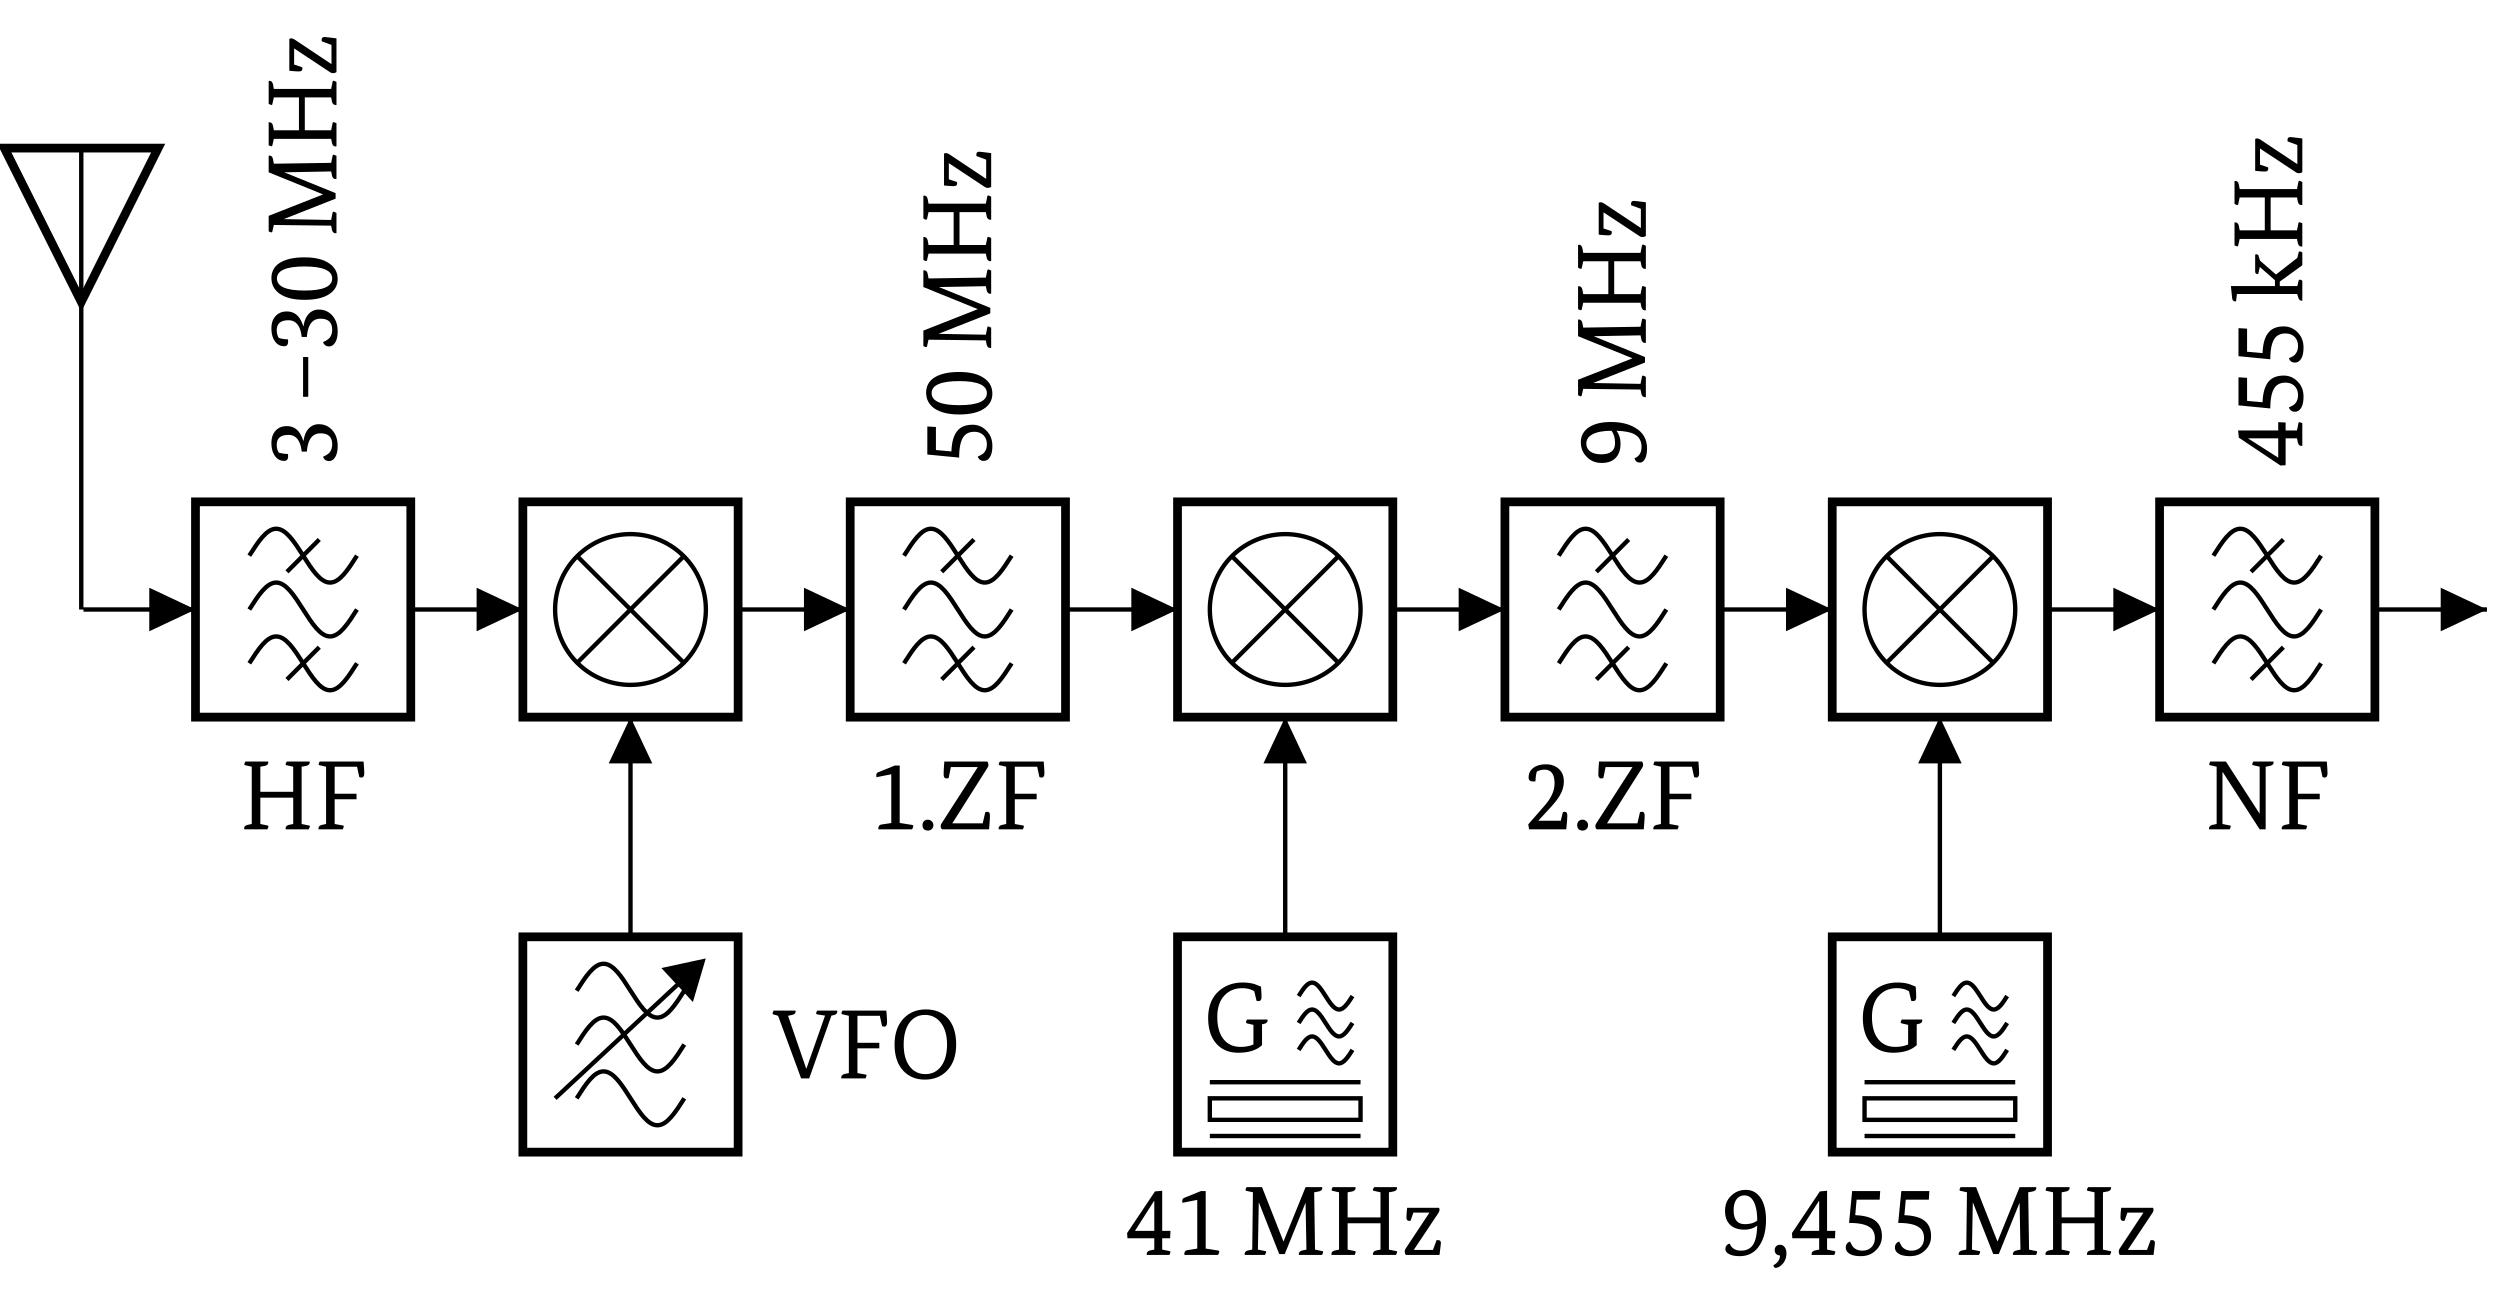 <svg xmlns="http://www.w3.org/2000/svg" xmlns:xlink="http://www.w3.org/1999/xlink" width="454.01" height="237.15" viewBox="0 0 454.01 237.15"><g transform="scale(2)"><defs><path id="a" d="M2.594-6.156v.078c0 .156-.102.262-.297.312l-.422.079v2.28h2.984v-2.28l-.562-.125c-.086-.008-.125-.04-.125-.094q-.001-.075.11-.25h2.062q.013.033.015.078 0 .236-.312.312l-.422.079v5.203l.625.125q.124.017.125.093c0 .032-.04.121-.11.266H4.173v-.078q0-.246.297-.328l.39-.078v-2.391H1.875v2.39l.61.126q.123.017.124.093 0 .048-.093.266H.422a.16.16 0 0 1-.016-.078Q.404-.324.72-.406l.375-.078v-5.203l-.547-.125C.46-5.82.422-5.852.422-5.906q0-.075.094-.25Zm0 0"/><path id="b" d="M4.5-6.156q.062.752.063 1.047c0 .273-.086.406-.25.406a.5.5 0 0 1-.204-.047l-.203-.937H1.875v2.453h1.984v.5H1.875v2.25l.703.125q.124.017.125.093 0 .048-.094.266H.422a.16.16 0 0 1-.016-.078Q.404-.324.72-.406l.375-.078v-5.203l-.547-.125C.46-5.82.422-5.852.422-5.906q0-.075.094-.25Zm0 0"/><path id="c" d="M2.031-.578V-5l-1.344.266a1 1 0 0 1-.015-.188c0-.133.07-.226.219-.281l1.468-.594h.438v5.219l1.094.172q.14.016.14.11-.002.08-.11.296H.86v-.078q0-.311.282-.36Zm0 0"/><path id="d" d="M.406-.375a.5.5 0 0 1 .125-.36.48.48 0 0 1 .36-.14c.132 0 .25.047.343.14a.47.47 0 0 1 .157.36.47.47 0 0 1-.157.36.5.5 0 0 1-.343.124.52.52 0 0 1-.36-.125.5.5 0 0 1-.125-.359m0 0"/><path id="e" d="M3.64-5.64v-.016H1.204l-.203 1a.6.6 0 0 1-.203.031q-.251 0-.25-.375 0-.388.062-1.156h3.907a.53.53 0 0 1 .093.297.5.5 0 0 1-.093.28L1.344-.561v.015h2.75l.234-1.015a.7.7 0 0 1 .203-.032q.218 0 .219.36c0 .218-.027.632-.078 1.234H.438Q.28-.06.28-.281q0-.123.063-.235Zm0 0"/><path id="f" d="m.422-.453 1.5-1.719q.89-1.015.89-2-.001-1.249-.906-1.25-.363.001-.703.172-.112.364-.125.89-.11.017-.203.016c-.281 0-.422-.117-.422-.36q0-.544.422-.874.42-.328 1.156-.328.715 0 1.172.422.451.409.453 1.14 0 .691-.422 1.36-.268.44-.906 1.125L1.344-.797v.016h2.031l.188-.766q.058-.047.187-.047.218 0 .219.36 0 .344-.094 1.234H.5Zm0 0"/><path id="h" d="M6.25-6.156c.008.023.016.047.016.078q-.001.236-.313.312l-.406.079V0H5L1.656-5.187h-.031v4.703l.625.125q.124.017.125.093 0 .048-.094.266H.421a.16.16 0 0 1-.015-.078Q.404-.324.72-.406l.375-.078v-5.203l-.547-.125C.46-5.82.422-5.852.422-5.906q0-.075.094-.25h1.422l3.046 4.719H5v-4.25l-.547-.125c-.086-.008-.125-.04-.125-.094q0-.075.094-.25Zm0 0"/><path id="i" d="M5.86-2.906v.094c0 .148-.102.246-.298.296l-.203.047v1.89C4.867-.116 4.15.11 3.203.11q-1.22 0-1.937-.765-.797-.845-.797-2.39-.002-1.607 1.015-2.485.873-.734 2.125-.735.576 0 1.063.141.06.018.594.234.046.643.046.922-.001.391-.265.39a.5.5 0 0 1-.188-.03l-.203-.86q-.44-.28-1.11-.281-.936 0-1.546.61-.703.688-.703 2c0 .874.191 1.554.578 2.03.375.462.883.688 1.531.688.438 0 .828-.07 1.172-.219v-1.78l-.547-.126q-.127-.029-.125-.11 0-.074.094-.25Zm0 0"/><path id="j" d="M5.828-6.156v.078q-.002.252-.297.328l-.234.047L3.28 0h-.734L.453-5.687l-.375-.11q-.124-.014-.125-.11c0-.05.035-.132.094-.25H2.03c.008.024.016.048.016.079q-.001.253-.313.312l-.375.079L3-.907h.031L4.72-5.702l-.688-.11q-.127-.011-.125-.093 0-.075.094-.25Zm0 0"/><path id="k" d="M3.266-.39q.903 0 1.437-.72.53-.714.531-1.968 0-1.232-.546-1.953-.552-.734-1.454-.735c-.605 0-1.078.243-1.421.72q-.516.72-.516 1.968 0 1.254.531 1.969.528.719 1.438.718m-.047.5q-1.22 0-1.969-.813Q.467-1.56.469-3.078c0-1 .273-1.79.828-2.375q.78-.812 2.016-.813c.843 0 1.507.274 2 .813q.75.844.75 2.375-.001 1.519-.829 2.375Q4.45.11 3.22.109m0 0"/><path id="l" d="m.125-1.984 2.531-3.782.656-.062v3.64h.75l-.03.672h-.72v1.032l.626.125q.123.017.124.093 0 .048-.093.266H1.906v-.078q0-.246.297-.328l.39-.078v-1.032H.157Zm.734-.203h1.735v-2.704h-.031L.859-2.219Zm0 0"/><path id="m" d="m6-.484-.078-4.22h-.016L4.031-.077h-.5L1.687-4.75h-.015L1.594-.484l.625.125q.124.017.125.093c0 .032-.04.121-.11.266H.391v-.078Q.389-.324.688-.406l.39-.078.063-5.203-.547-.125c-.086-.008-.125-.04-.125-.094q0-.075.094-.25h1.406l1.937 4.922h.016l2-4.922h1.5a.2.2 0 0 1 .016.078q-.001.236-.313.312l-.422.079.078 5.203.61.125q.124.017.125.093 0 .048-.094.266H5.328a.16.16 0 0 1-.016-.078q-.002-.246.313-.328Zm0 0"/><path id="n" d="M.469-3.406q0-.311.062-.875h2.89q.048.08.048.172c0 .093-.04.199-.11.312L1.141-.469v.016h1.734l.328-.89h.14q.249.001.25.265 0 .093-.124 1.078H.406a.6.6 0 0 1-.094-.328q0-.124.094-.266l2.14-3.234v-.016H1.095l-.25.735a.6.6 0 0 1-.125.015c-.168 0-.25-.101-.25-.312m0 0"/><path id="o" d="M2.969-1.047c.187-.344.289-.883.312-1.625q-.468.375-1.172.375-.766 0-1.234-.39Q.359-3.14.359-4q0-.89.61-1.422.515-.482 1.281-.484.873 0 1.375.781.452.722.453 1.953 0 1.331-.516 2.188Q2.938.11 1.673.109 1.044.107.703-.094.39-.263.391-.53q0-.388.39-.5c.176.43.52.64 1.031.64q.81 0 1.157-.656m-.813-1.75q.715 0 1.125-.328 0-1.125-.328-1.734-.3-.546-.828-.547a.86.86 0 0 0-.703.328q-.282.361-.281 1.016-.002 1.265 1.015 1.265m0 0"/><path id="p" d="M.89-.922q.248.002.407.203.17.204.172.578 0 .592-.375.985-.316.328-.61.328c-.093 0-.164-.078-.203-.234q.574-.3.61-.891a.5.5 0 0 1-.344-.125.47.47 0 0 1-.14-.344c0-.156.038-.273.124-.36a.48.48 0 0 1 .36-.14m0 0"/><path id="q" d="M1.125-5.797h2.547l-.047.781H1.531l-.125 1.407q1.296.046 1.875.547.546.455.547 1.374a1.7 1.7 0 0 1-.547 1.266Q2.75.111 1.906.11 1.168.108.828-.156a.61.61 0 0 1-.281-.516q0-.405.39-.547.171.376.282.5.311.328.828.328.527 0 .844-.328c.195-.207.297-.476.297-.812q0-.732-.563-1.047-.563-.328-1.781-.328Zm0 0"/><path id="r" d="M-3.156-1.39c-.114-1.008-.516-1.516-1.203-1.516q-1.062.001-1.063.906 0 .41.188.703.376.112.828.125.016.096.015.203c0 .282-.117.422-.359.422-.344 0-.617-.144-.828-.437q-.328-.45-.328-1.188c0-.469.125-.836.375-1.11q.376-.42 1.015-.421.628 0 1.016.422.284.298.484.906h.032q.093-.716.468-1.11a1.2 1.2 0 0 1 .922-.39q.738.001 1.219.547.485.549.484 1.437c0 .48-.097.84-.28 1.079q-.202.28-.5.28-.406.002-.548-.39c.23-.101.399-.203.5-.297q.328-.293.328-.828c0-.664-.351-1-1.062-1-.738 0-1.149.555-1.234 1.656Zm0 0"/><path id="s" d="M-2.562-4.031v3.61h-.47v-3.61Zm0 0"/><path id="t" d="M-.39-2.234q.001-1.092-2.516-1.094c-1.664 0-2.5.367-2.5 1.094 0 .73.836 1.093 2.5 1.093 1.68 0 2.515-.363 2.515-1.093m.5.046q0 .862-.75 1.36-.779.532-2.266.531c-.977 0-1.735-.187-2.266-.562q-.733-.53-.734-1.422.001-.873.734-1.36c.531-.343 1.29-.515 2.266-.515q1.487 0 2.265.562.75.516.75 1.406m0 0"/><path id="u" d="m-.484-6-4.22.078v.016l4.626 1.875v.5L-4.75-1.687v.015l4.266.078.125-.625q.017-.124.093-.125c.032 0 .121.04.266.11v1.843h-.078q-.246.001-.328-.296l-.078-.391-5.203-.063-.125.547c-.008.086-.04.125-.094.125q-.075 0-.25-.094v-1.406l4.922-1.937v-.016l-4.922-2v-1.5a.2.2 0 0 1 .078-.016q.236.001.312.313l.079.422 5.203-.078.125-.61q.017-.124.093-.125.048 0 .266.094v2.094a.16.16 0 0 1-.078.016q-.246.002-.328-.313Zm0 0"/><path id="v" d="M-6.156-2.594h.078c.156 0 .262.102.312.297l.079.422h2.28v-2.984h-2.28l-.125.562c-.008.086-.04.125-.094.125q-.075.001-.25-.11v-2.062q.033-.013.078-.015.236 0 .312.312l.079.422h5.203l.125-.625q.017-.124.093-.125c.032 0 .121.04.266.11v2.093h-.078q-.246 0-.328-.297l-.078-.39h-2.391v2.984h2.39l.126-.61q.017-.123.093-.124.048 0 .266.093v2.094a.16.16 0 0 1-.078.016q-.246.002-.328-.313l-.078-.375h-5.203l-.125.547c-.008.086-.04.125-.094.125q-.075 0-.25-.094Zm0 0"/><path id="w" d="M-3.406-.469q-.311 0-.875-.062v-2.89a.34.34 0 0 1 .172-.048c.093 0 .199.04.312.11l3.328 2.218h.016v-1.734l-.89-.328v-.14q.001-.249.265-.25.093 0 1.078.124v3.063a.6.6 0 0 1-.328.094.5.5 0 0 1-.266-.094l-3.234-2.14h-.016v1.452l.735.25a.6.6 0 0 1 .015.125c0 .168-.101.25-.312.25m0 0"/><path id="x" d="M-5.797-1.125v-2.547l.781.047v2.094l1.407.125q.046-1.296.547-1.875.455-.546 1.374-.547a1.7 1.7 0 0 1 1.266.547q.533.532.531 1.375-.001.738-.265 1.078a.61.61 0 0 1-.516.281q-.405 0-.547-.39.376-.171.5-.282.328-.311.328-.828 0-.527-.328-.844-.31-.294-.812-.296-.732 0-1.047.562-.328.563-.328 1.781Zm0 0"/><path id="y" d="M-1.047-2.969c-.344-.187-.883-.289-1.625-.312q.375.468.375 1.172 0 .766-.39 1.234Q-3.14-.359-4-.359q-.89 0-1.422-.61-.482-.515-.484-1.281 0-.873.781-1.375.722-.452 1.953-.453 1.331 0 2.188.516Q.11-2.937.109-1.672q-.002.628-.203.969-.169.313-.437.312-.388 0-.5-.39c.43-.176.64-.52.64-1.031q0-.81-.656-1.157m-1.75.813q0-.715-.328-1.125-1.125 0-1.734.328-.546.3-.547.828 0 .44.328.703.361.282 1.016.281 1.265.002 1.265-1.015m0 0"/><path id="z" d="m-1.984-.125-3.782-2.531-.062-.656h3.64v-.75l.672.03v.72h1.032l.125-.626q.017-.123.093-.124.048 0 .266.093v2.063h-.078q-.246 0-.328-.297l-.078-.39h-1.032v2.437Zm-.203-.734v-1.735h-2.704v.031l2.672 1.704Zm0 0"/><path id="A" d="M-.469-.828h-5.468l-.079.656a.2.2 0 0 1-.078.016q-.246 0-.281-.328l-.11-1.063h4v-.531l-1.374-1.203-.141.625a.2.2 0 0 1-.062.015q-.219.001-.22-.25v-1.437c0-.07.032-.11.095-.11.042 0 .105.024.187.063l.156.516 1.453 1.265 1.938-1.515.11-.453q.015-.125.109-.125.129 0 .234.093v1.157l-2.047 1.484v.406h1.594L-.343-2q.015-.124.109-.125.129 0 .234.094V-.22h-.062c-.133 0-.235-.086-.297-.265Zm0 0"/><clipPath id="g"><path d="M185 55h41.016v1H185Zm0 0"/></clipPath></defs><path fill="none" stroke="#000" stroke-miterlimit="10" stroke-width=".397" d="M7.578 55.344H17.75m19.55 0h10.177M7.379 55.344V13.449"/><path fill="none" stroke="#000" stroke-miterlimit="10" stroke-width=".794" d="M7.379 13.45h6.98L7.38 27.413.395 13.45h6.984M17.75 45.57H37.3v19.547H17.75Zm0 0"/><path d="M13.555 55.344v1.976l4.195-1.976-4.195-1.977Zm0 0"/><path fill="none" stroke="#000" stroke-miterlimit="10" stroke-width=".397" d="M22.637 50.457c.797-1.25 1.562-2.445 2.445-2.445s1.648 1.195 2.445 2.445 1.559 2.441 2.442 2.441c.886 0 1.648-1.191 2.445-2.441m-3.422-1.469-2.933 2.934M22.637 55.344c.797-1.25 1.562-2.446 2.445-2.446s1.648 1.196 2.445 2.446 1.559 2.445 2.442 2.445c.886 0 1.648-1.195 2.445-2.445M22.637 60.23c.797-1.25 1.562-2.44 2.445-2.44s1.648 1.19 2.445 2.44 1.559 2.446 2.442 2.446c.886 0 1.648-1.196 2.445-2.446m-3.422-1.464-2.933 2.933"/><use xlink:href="#a" x="21.764" y="75.306"/><use xlink:href="#b" x="28.513" y="75.306"/><path d="M43.277 55.344v1.976l4.2-1.976-4.2-1.977Zm0 0"/><path fill="none" stroke="#000" stroke-miterlimit="10" stroke-width=".794" d="M47.477 45.57h19.546v19.547H47.477Zm0 0"/><path fill="none" stroke="#000" stroke-miterlimit="10" stroke-width=".397" d="M64.094 55.344A6.847 6.847 0 0 0 57.25 48.5a6.847 6.847 0 0 0-6.844 6.844 6.847 6.847 0 0 0 6.844 6.844 6.847 6.847 0 0 0 6.844-6.844ZM52.41 50.504l9.68 9.68m0-9.68-9.68 9.68M67.023 55.344H77.2m19.551 0h10.172"/><path fill="none" stroke="#000" stroke-miterlimit="10" stroke-width=".794" d="M77.2 45.57h19.55v19.547H77.2Zm0 0"/><path d="M73 55.344v1.976l4.2-1.976-4.2-1.977Zm0 0"/><path fill="none" stroke="#000" stroke-miterlimit="10" stroke-width=".397" d="M82.086 50.457c.797-1.25 1.559-2.445 2.445-2.445.883 0 1.645 1.195 2.442 2.445s1.558 2.441 2.445 2.441c.883 0 1.648-1.191 2.441-2.441m-3.418-1.469-2.933 2.934M82.086 55.344c.797-1.25 1.559-2.446 2.445-2.446.883 0 1.645 1.196 2.442 2.446s1.558 2.445 2.445 2.445c.883 0 1.648-1.195 2.441-2.445M82.086 60.23c.797-1.25 1.559-2.44 2.445-2.44.883 0 1.645 1.19 2.442 2.44s1.558 2.446 2.445 2.446c.883 0 1.648-1.196 2.441-2.446m-3.418-1.464-2.933 2.933"/><use xlink:href="#c" x="78.898" y="75.306"/><use xlink:href="#d" x="83.362" y="75.306"/><use xlink:href="#e" x="85.138" y="75.306"/><use xlink:href="#b" x="90.271" y="75.306"/><path d="M102.727 55.344v1.976l4.195-1.976-4.195-1.977Zm0 0"/><path fill="none" stroke="#000" stroke-miterlimit="10" stroke-width=".794" d="M106.922 45.57h19.55v19.547h-19.55Zm0 0"/><path fill="none" stroke="#000" stroke-miterlimit="10" stroke-width=".397" d="M123.54 55.344a6.843 6.843 0 0 0-6.84-6.844 6.844 6.844 0 0 0 0 13.688 6.843 6.843 0 0 0 6.84-6.844ZM111.86 50.504l9.675 9.68m0-9.68-9.676 9.68M126.473 55.344h10.175m19.547 0h10.176"/><path fill="none" stroke="#000" stroke-miterlimit="10" stroke-width=".794" d="M136.648 45.57h19.547v19.547h-19.547Zm0 0"/><path d="M132.45 55.344v1.976l4.198-1.976-4.199-1.977Zm0 0"/><path fill="none" stroke="#000" stroke-miterlimit="10" stroke-width=".397" d="M141.535 50.457c.797-1.25 1.559-2.445 2.442-2.445.886 0 1.648 1.195 2.445 2.445s1.558 2.441 2.445 2.441c.883 0 1.645-1.191 2.442-2.441m-3.422-1.469-2.93 2.934M141.535 55.344c.797-1.25 1.559-2.446 2.442-2.446.886 0 1.648 1.196 2.445 2.446s1.558 2.445 2.445 2.445c.883 0 1.645-1.195 2.442-2.445M141.535 60.23c.797-1.25 1.559-2.44 2.442-2.44.886 0 1.648 1.19 2.445 2.44s1.558 2.446 2.445 2.446c.883 0 1.645-1.196 2.442-2.446m-3.422-1.464-2.93 2.933"/><use xlink:href="#f" x="138.346" y="75.306"/><use xlink:href="#d" x="142.809" y="75.306"/><use xlink:href="#e" x="144.586" y="75.306"/><use xlink:href="#b" x="149.719" y="75.306"/><path d="M162.172 55.344v1.976l4.2-1.976-4.2-1.977Zm0 0"/><path fill="none" stroke="#000" stroke-miterlimit="10" stroke-width=".794" d="M166.371 45.57h19.55v19.547h-19.55Zm0 0"/><path fill="none" stroke="#000" stroke-miterlimit="10" stroke-width=".397" d="M182.988 55.344a6.844 6.844 0 0 0-6.843-6.844 6.843 6.843 0 0 0-6.84 6.844 6.843 6.843 0 0 0 6.84 6.844 6.844 6.844 0 0 0 6.843-6.844ZM171.309 50.504l9.675 9.68m0-9.68-9.675 9.68"/><g clip-path="url(#g)"><path fill="none" stroke="#000" stroke-miterlimit="10" stroke-width=".397" d="M185.922 55.344h10.172m19.55 0h10.176"/></g><path fill="none" stroke="#000" stroke-miterlimit="10" stroke-width=".794" d="M196.094 45.57h19.55v19.547h-19.55Zm0 0"/><path d="M191.895 55.344v1.976l4.199-1.976-4.2-1.977Zm0 0"/><path fill="none" stroke="#000" stroke-miterlimit="10" stroke-width=".397" d="M200.98 50.457c.797-1.25 1.563-2.445 2.446-2.445s1.648 1.195 2.445 2.445 1.559 2.441 2.442 2.441c.886 0 1.648-1.191 2.445-2.441m-3.422-1.469-2.934 2.934M200.98 55.344c.797-1.25 1.563-2.446 2.446-2.446s1.648 1.196 2.445 2.446 1.559 2.445 2.442 2.445c.886 0 1.648-1.195 2.445-2.445M200.98 60.23c.797-1.25 1.563-2.44 2.446-2.44s1.648 1.19 2.445 2.44 1.559 2.446 2.442 2.446c.886 0 1.648-1.196 2.445-2.446m-3.422-1.464-2.934 2.933"/><use xlink:href="#h" x="200.181" y="75.306"/><use xlink:href="#b" x="206.778" y="75.306"/><path d="M221.621 55.344v1.976l4.2-1.976-4.2-1.977Zm0 0"/><path fill="none" stroke="#000" stroke-miterlimit="10" stroke-width=".397" d="M57.25 65.117v9.977m0 0v9.972"/><path d="M57.25 69.316h1.977l-1.977-4.199-1.977 4.2Zm0 0"/><path fill="none" stroke="#000" stroke-miterlimit="10" stroke-width=".794" d="M47.477 85.066h19.546v19.551H47.477Zm0 0"/><path fill="none" stroke="#000" stroke-miterlimit="10" stroke-width=".397" d="M52.363 89.957c.797-1.254 1.559-2.445 2.442-2.445.886 0 1.648 1.191 2.445 2.445.797 1.25 1.559 2.441 2.445 2.441.883 0 1.645-1.191 2.442-2.441M52.363 94.844c.797-1.254 1.559-2.446 2.442-2.446.886 0 1.648 1.192 2.445 2.446.797 1.25 1.559 2.441 2.445 2.441.883 0 1.645-1.191 2.442-2.441M52.363 99.73c.797-1.25 1.559-2.445 2.442-2.445.886 0 1.648 1.195 2.445 2.445s1.559 2.446 2.445 2.446c.883 0 1.645-1.196 2.442-2.446M50.406 99.73 61.56 89.375"/><path stroke="#000" stroke-miterlimit="10" stroke-width=".397" d="m63.8 87.293-3.363.727 1.196 1.289 1.191 1.285Zm0 0"/><path fill="none" stroke="#000" stroke-miterlimit="10" stroke-width=".397" d="M116.7 65.117v9.977m0 0v9.972"/><path d="M116.7 69.316h1.972l-1.973-4.199-1.976 4.2Zm0 0"/><path fill="none" stroke="#000" stroke-miterlimit="10" stroke-width=".794" d="M106.922 85.066h19.55v19.551h-19.55Zm0 0"/><path fill="none" stroke="#000" stroke-miterlimit="10" stroke-width=".397" d="M117.918 90.445c.398-.625.781-1.222 1.223-1.222.441 0 .824.597 1.222 1.222.399.625.782 1.22 1.223 1.22s.824-.595 1.223-1.22M117.918 92.887c.398-.625.781-1.223 1.223-1.223.441 0 .824.598 1.222 1.223.399.625.782 1.222 1.223 1.222s.824-.597 1.223-1.222M117.918 95.332c.398-.625.781-1.223 1.223-1.223.441 0 .824.598 1.222 1.223.399.625.782 1.223 1.223 1.223s.824-.598 1.223-1.223"/><use xlink:href="#i" x="109.236" y="95.479"/><path fill="none" stroke="#000" stroke-miterlimit="10" stroke-width=".397" d="M109.855 98.266h13.684M109.855 101.684h13.684V99.73h-13.684ZM109.855 103.152h13.684M176.145 65.117v9.977m0 0v9.972"/><path d="M176.145 69.316h1.976l-1.976-4.199-1.973 4.2Zm0 0"/><path fill="none" stroke="#000" stroke-miterlimit="10" stroke-width=".794" d="M166.371 85.066h19.55v19.551h-19.55Zm0 0"/><path fill="none" stroke="#000" stroke-miterlimit="10" stroke-width=".397" d="M177.367 90.445c.399-.625.781-1.222 1.223-1.222.441 0 .824.597 1.223 1.222.398.625.777 1.22 1.218 1.22.446 0 .824-.595 1.223-1.22M177.367 92.887c.399-.625.781-1.223 1.223-1.223.441 0 .824.598 1.223 1.223.398.625.777 1.222 1.218 1.222.446 0 .824-.597 1.223-1.222M177.367 95.332c.399-.625.781-1.223 1.223-1.223.441 0 .824.598 1.223 1.223.398.625.777 1.223 1.218 1.223.446 0 .824-.598 1.223-1.223"/><use xlink:href="#i" x="168.683" y="95.479"/><path fill="none" stroke="#000" stroke-miterlimit="10" stroke-width=".397" d="M169.305 98.266h13.683M169.305 101.684h13.683V99.73h-13.683ZM169.305 103.152h13.683"/><use xlink:href="#j" x="70.198" y="97.922"/><use xlink:href="#b" x="75.983" y="97.922"/><use xlink:href="#k" x="80.759" y="97.922"/><use xlink:href="#l" x="102.218" y="113.951"/><use xlink:href="#c" x="106.682" y="113.951"/><use xlink:href="#m" x="112.627" y="113.951"/><use xlink:href="#a" x="120.492" y="113.951"/><use xlink:href="#n" x="127.241" y="113.951"/><use xlink:href="#o" x="156.278" y="113.951"/><use xlink:href="#p" x="160.742" y="113.951"/><use xlink:href="#l" x="162.59" y="113.951"/><use xlink:href="#q" x="167.053" y="113.951"/><use xlink:href="#q" x="171.517" y="113.951"/><use xlink:href="#m" x="177.462" y="113.951"/><use xlink:href="#a" x="185.327" y="113.951"/><use xlink:href="#n" x="192.076" y="113.951"/><use xlink:href="#r" x="30.552" y="42.396"/><use xlink:href="#s" x="30.552" y="36.45"/><use xlink:href="#r" x="30.552" y="31.986"/><use xlink:href="#t" x="30.552" y="27.523"/><use xlink:href="#u" x="30.552" y="21.568"/><use xlink:href="#v" x="30.552" y="13.703"/><use xlink:href="#w" x="30.552" y="6.954"/><use xlink:href="#x" x="90" y="42.396"/><use xlink:href="#t" x="90" y="37.932"/><use xlink:href="#u" x="90" y="31.986"/><use xlink:href="#v" x="90" y="24.121"/><use xlink:href="#w" x="90" y="17.372"/><use xlink:href="#y" x="149.447" y="42.396"/><use xlink:href="#u" x="149.447" y="36.45"/><use xlink:href="#v" x="149.447" y="28.585"/><use xlink:href="#w" x="149.447" y="21.836"/><use xlink:href="#z" x="209.055" y="42.396"/><use xlink:href="#x" x="209.055" y="37.932"/><use xlink:href="#x" x="209.055" y="33.468"/><use xlink:href="#A" x="209.055" y="27.523"/><use xlink:href="#v" x="209.055" y="22.791"/><use xlink:href="#w" x="209.055" y="16.042"/></g></svg>